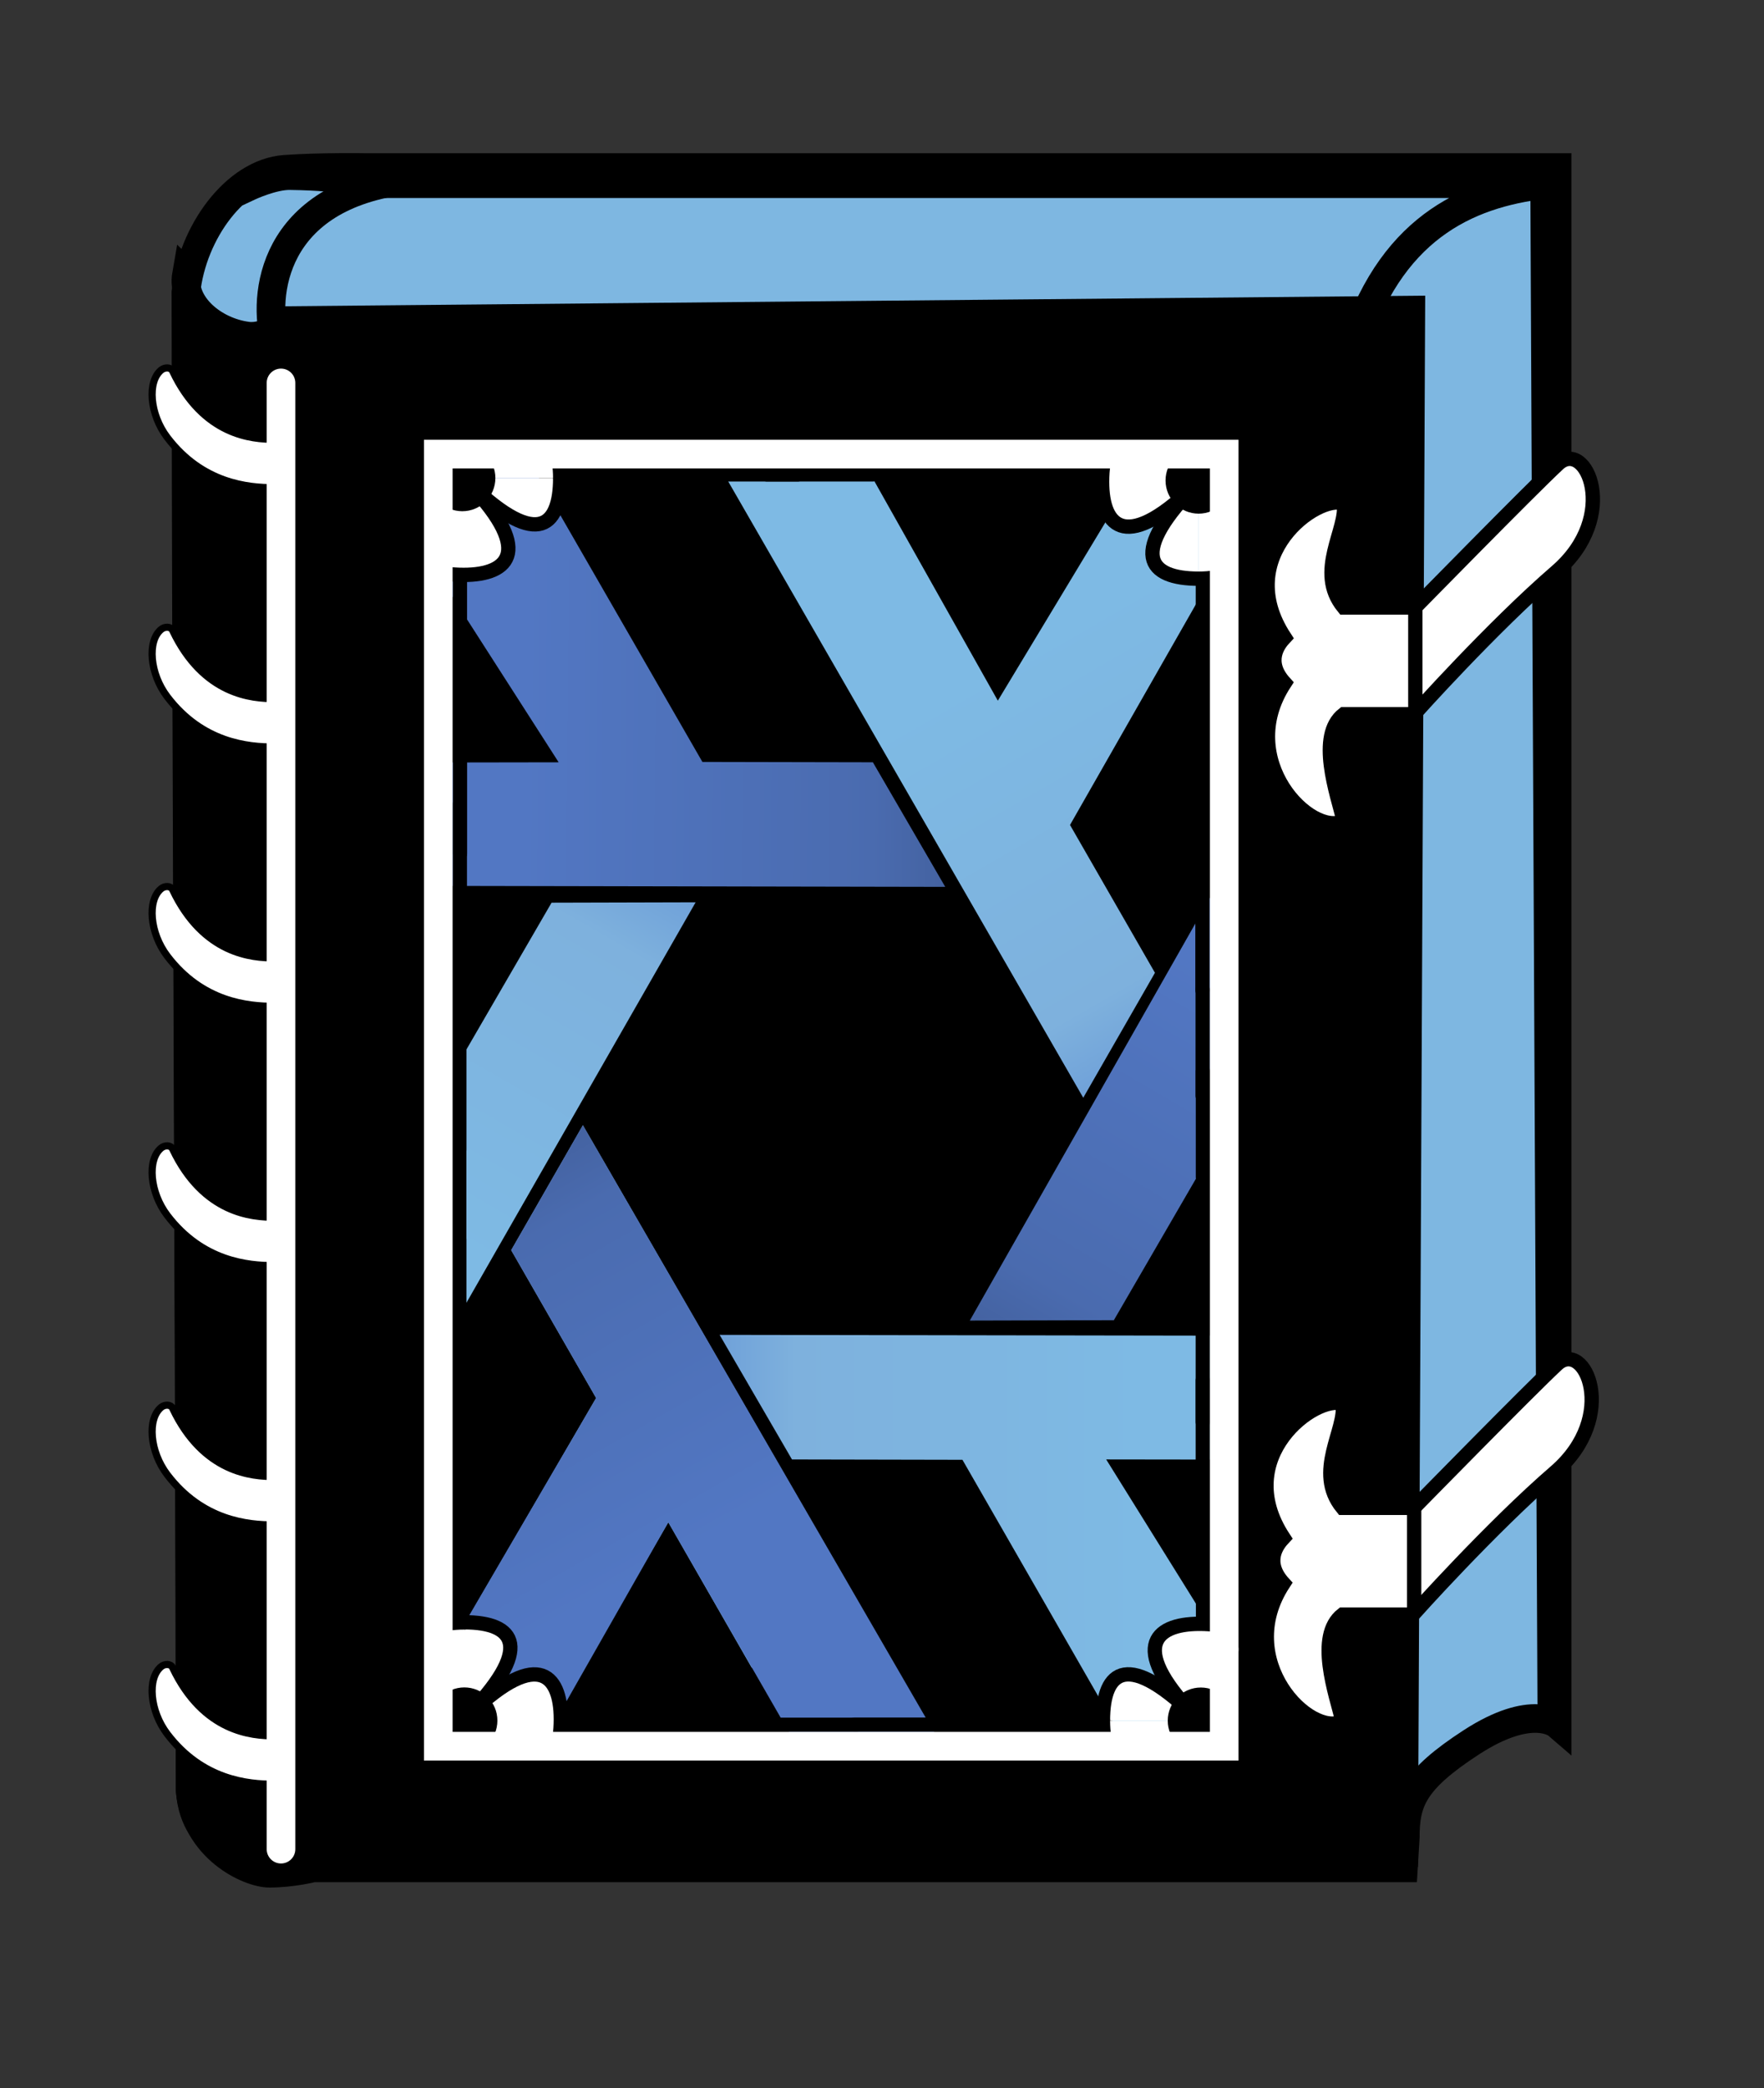 <?xml version="1.0" encoding="UTF-8" standalone="no"?>
<!-- Created with Inkscape (http://www.inkscape.org/) -->

<svg
   version="1.1"
   width="403"
   height="477"
   viewBox="0 0 403 477"
   id="svg2"
   sodipodi:docname="nixcom-logo-3.svg"
   xml:space="preserve"
   inkscape:version="1.2.2 (b0a8486541, 2022-12-01)"
   inkscape:export-filename="nixcom-bo-3.png"
   inkscape:export-xdpi="96"
   inkscape:export-ydpi="96"
   xmlns:inkscape="http://www.inkscape.org/namespaces/inkscape"
   xmlns:sodipodi="http://sodipodi.sourceforge.net/DTD/sodipodi-0.dtd"
   xmlns:xlink="http://www.w3.org/1999/xlink"
   xmlns="http://www.w3.org/2000/svg"
   xmlns:svg="http://www.w3.org/2000/svg"><rect x="0" y="0" width="403" height="477" fill="#333333" stroke="none"/><sodipodi:namedview
     id="namedview89"
     pagecolor="#ffffff"
     bordercolor="#000000"
     borderopacity="0.25"
     inkscape:showpageshadow="2"
     inkscape:pageopacity="0.0"
     inkscape:pagecheckerboard="0"
     inkscape:deskcolor="#d1d1d1"
     showgrid="false"
     inkscape:zoom="1.4142136"
     inkscape:cx="183.84776"
     inkscape:cy="315.36962"
     inkscape:window-width="1276"
     inkscape:window-height="1406"
     inkscape:window-x="0"
     inkscape:window-y="0"
     inkscape:window-maximized="1"
     inkscape:current-layer="layer1" /><defs
     id="defs6361"><linearGradient
       inkscape:collect="always"
       id="linearGradient5562"><stop
         style="stop-color:#699ad7;stop-opacity:1"
         offset="0"
         id="stop5564" /><stop
         id="stop5566"
         offset="0.243"
         style="stop-color:#7eb1dd;stop-opacity:1" /><stop
         style="stop-color:#7ebae4;stop-opacity:1"
         offset="1"
         id="stop5568" /></linearGradient><linearGradient
       inkscape:collect="always"
       id="linearGradient5053"><stop
         style="stop-color:#415e9a;stop-opacity:1"
         offset="0"
         id="stop5055" /><stop
         id="stop5057"
         offset="0.232"
         style="stop-color:#4a6baf;stop-opacity:1" /><stop
         style="stop-color:#5277c3;stop-opacity:1"
         offset="1"
         id="stop5059" /></linearGradient><linearGradient
       id="linearGradient5960"
       inkscape:collect="always"><stop
         id="stop5962"
         offset="0"
         style="stop-color:#637ddf;stop-opacity:1" /><stop
         style="stop-color:#649afa;stop-opacity:1"
         offset="0.232"
         id="stop5964" /><stop
         id="stop5966"
         offset="1"
         style="stop-color:#719efa;stop-opacity:1" /></linearGradient><linearGradient
       inkscape:collect="always"
       id="linearGradient5867"><stop
         style="stop-color:#7363df;stop-opacity:1"
         offset="0"
         id="stop5869" /><stop
         id="stop5871"
         offset="0.232"
         style="stop-color:#6478fa;stop-opacity:1" /><stop
         style="stop-color:#719efa;stop-opacity:1"
         offset="1"
         id="stop5873" /></linearGradient><linearGradient
       y2="515.971"
       x2="282.261"
       y1="338.624"
       x1="213.956"
       gradientTransform="translate(-197.752,-337.145)"
       gradientUnits="userSpaceOnUse"
       id="linearGradient5855-8"
       xlink:href="#linearGradient5867"
       inkscape:collect="always" /><linearGradient
       y2="247.582"
       x2="-702.753"
       y1="102.747"
       x1="-775.208"
       gradientTransform="translate(983.361,601.389)"
       gradientUnits="userSpaceOnUse"
       id="linearGradient4544"
       xlink:href="#linearGradient5960"
       inkscape:collect="always" /><clipPath
       id="clipPath4501"
       clipPathUnits="userSpaceOnUse"><circle
         r="241.066"
         cy="686.095"
         cx="335.14"
         id="circle4503"
         style="color:#000000;clip-rule:nonzero;display:inline;overflow:visible;visibility:visible;opacity:1;isolation:auto;mix-blend-mode:normal;color-interpolation:sRGB;color-interpolation-filters:linearRGB;solid-color:#000000;solid-opacity:1;fill:#adadad;fill-opacity:1;fill-rule:evenodd;stroke:none;stroke-width:3;stroke-linecap:butt;stroke-linejoin:round;stroke-miterlimit:4;stroke-dasharray:none;stroke-dashoffset:0;stroke-opacity:1;marker:none;color-rendering:auto;image-rendering:auto;shape-rendering:auto;text-rendering:auto;enable-background:accumulate" /></clipPath><clipPath
       id="clipPath5410"
       clipPathUnits="userSpaceOnUse"><circle
         r="241.137"
         cy="340.99"
         cx="335.981"
         id="circle5412"
         style="color:#000000;clip-rule:nonzero;display:inline;overflow:visible;visibility:visible;opacity:1;isolation:auto;mix-blend-mode:normal;color-interpolation:sRGB;color-interpolation-filters:linearRGB;solid-color:#000000;solid-opacity:1;fill:#ffffff;fill-opacity:1;fill-rule:evenodd;stroke:none;stroke-width:3;stroke-linecap:butt;stroke-linejoin:round;stroke-miterlimit:4;stroke-dasharray:none;stroke-dashoffset:0;stroke-opacity:1;marker:none;color-rendering:auto;image-rendering:auto;shape-rendering:auto;text-rendering:auto;enable-background:accumulate" /></clipPath><linearGradient
       inkscape:collect="always"
       xlink:href="#linearGradient5053"
       id="linearGradient5137"
       gradientUnits="userSpaceOnUse"
       gradientTransform="translate(864.551,-2197.497)"
       x1="-584.199"
       y1="782.336"
       x2="-496.297"
       y2="937.714" /><linearGradient
       inkscape:collect="always"
       xlink:href="#linearGradient5562"
       id="linearGradient5162"
       gradientUnits="userSpaceOnUse"
       gradientTransform="translate(70.505,-1761.308)"
       x1="200.597"
       y1="351.411"
       x2="290.087"
       y2="506.188" /><clipPath
       id="clipPath4501-0"
       clipPathUnits="userSpaceOnUse"><circle
         r="241.066"
         cy="686.095"
         cx="335.14"
         id="circle4503-6"
         style="color:#000000;clip-rule:nonzero;display:inline;overflow:visible;visibility:visible;opacity:1;isolation:auto;mix-blend-mode:normal;color-interpolation:sRGB;color-interpolation-filters:linearRGB;solid-color:#000000;solid-opacity:1;fill:#adadad;fill-opacity:1;fill-rule:evenodd;stroke:none;stroke-width:3;stroke-linecap:butt;stroke-linejoin:round;stroke-miterlimit:4;stroke-dasharray:none;stroke-dashoffset:0;stroke-opacity:1;marker:none;color-rendering:auto;image-rendering:auto;shape-rendering:auto;text-rendering:auto;enable-background:accumulate" /></clipPath><clipPath
       id="clipPath5410-2"
       clipPathUnits="userSpaceOnUse"><circle
         r="241.137"
         cy="340.99"
         cx="335.981"
         id="circle5412-6"
         style="color:#000000;clip-rule:nonzero;display:inline;overflow:visible;visibility:visible;opacity:1;isolation:auto;mix-blend-mode:normal;color-interpolation:sRGB;color-interpolation-filters:linearRGB;solid-color:#000000;solid-opacity:1;fill:#ffffff;fill-opacity:1;fill-rule:evenodd;stroke:none;stroke-width:3;stroke-linecap:butt;stroke-linejoin:round;stroke-miterlimit:4;stroke-dasharray:none;stroke-dashoffset:0;stroke-opacity:1;marker:none;color-rendering:auto;image-rendering:auto;shape-rendering:auto;text-rendering:auto;enable-background:accumulate" /></clipPath><clipPath
       id="clipPath4501-9"
       clipPathUnits="userSpaceOnUse"><circle
         r="241.066"
         cy="686.095"
         cx="335.14"
         id="circle4503-3"
         style="color:#000000;clip-rule:nonzero;display:inline;overflow:visible;visibility:visible;opacity:1;isolation:auto;mix-blend-mode:normal;color-interpolation:sRGB;color-interpolation-filters:linearRGB;solid-color:#000000;solid-opacity:1;fill:#adadad;fill-opacity:1;fill-rule:evenodd;stroke:none;stroke-width:3;stroke-linecap:butt;stroke-linejoin:round;stroke-miterlimit:4;stroke-dasharray:none;stroke-dashoffset:0;stroke-opacity:1;marker:none;color-rendering:auto;image-rendering:auto;shape-rendering:auto;text-rendering:auto;enable-background:accumulate" /></clipPath><clipPath
       id="clipPath5410-7"
       clipPathUnits="userSpaceOnUse"><circle
         r="241.137"
         cy="340.99"
         cx="335.981"
         id="circle5412-4"
         style="color:#000000;clip-rule:nonzero;display:inline;overflow:visible;visibility:visible;opacity:1;isolation:auto;mix-blend-mode:normal;color-interpolation:sRGB;color-interpolation-filters:linearRGB;solid-color:#000000;solid-opacity:1;fill:#ffffff;fill-opacity:1;fill-rule:evenodd;stroke:none;stroke-width:3;stroke-linecap:butt;stroke-linejoin:round;stroke-miterlimit:4;stroke-dasharray:none;stroke-dashoffset:0;stroke-opacity:1;marker:none;color-rendering:auto;image-rendering:auto;shape-rendering:auto;text-rendering:auto;enable-background:accumulate" /></clipPath><linearGradient
       inkscape:collect="always"
       xlink:href="#linearGradient5562"
       id="linearGradient4328"
       gradientUnits="userSpaceOnUse"
       gradientTransform="translate(70.65,-1055.151)"
       x1="200.597"
       y1="351.411"
       x2="290.087"
       y2="506.188" /><linearGradient
       inkscape:collect="always"
       xlink:href="#linearGradient5053"
       id="linearGradient4330"
       gradientUnits="userSpaceOnUse"
       gradientTransform="translate(864.696,-1491.341)"
       x1="-584.199"
       y1="782.336"
       x2="-496.297"
       y2="937.714" /><linearGradient
       inkscape:collect="always"
       xlink:href="#linearGradient5053"
       id="linearGradient15220"
       gradientUnits="userSpaceOnUse"
       gradientTransform="rotate(120,405.504,279.203)"
       x1="-584.199"
       y1="782.336"
       x2="-496.297"
       y2="937.714" /><linearGradient
       inkscape:collect="always"
       xlink:href="#linearGradient5562"
       id="linearGradient15226"
       gradientUnits="userSpaceOnUse"
       gradientTransform="rotate(60,1285.574,-127.027)"
       x1="200.597"
       y1="351.411"
       x2="290.087"
       y2="506.188" /><linearGradient
       inkscape:collect="always"
       xlink:href="#linearGradient5562"
       id="linearGradient15354"
       gradientUnits="userSpaceOnUse"
       gradientTransform="rotate(-60,-541.801,-249.31)"
       x1="200.597"
       y1="351.411"
       x2="290.087"
       y2="506.188" /><linearGradient
       inkscape:collect="always"
       xlink:href="#linearGradient5053"
       id="linearGradient15358"
       gradientUnits="userSpaceOnUse"
       gradientTransform="rotate(-120,-455.573,-219.816)"
       x1="-584.199"
       y1="782.336"
       x2="-496.297"
       y2="937.714" /><linearGradient
       inkscape:collect="always"
       xlink:href="#linearGradient5562"
       id="linearGradient15362"
       gradientUnits="userSpaceOnUse"
       gradientTransform="rotate(180,372.094,-188.181)"
       x1="200.597"
       y1="351.411"
       x2="290.087"
       y2="506.188" /></defs><g
     transform="translate(-21.75,398.5)"
     id="layer1"><g
       id="g1013"
       transform="matrix(1.279,0,0,1.371,-56.315,-402.335)"
       style="display:inline"><g
         id="layer7"
         inkscape:label="bg"
         style="display:none"
         transform="translate(-23.757,-24.85)"><path
           id="rect5389"
           style="display:inline;overflow:visible;opacity:1;fill:#ffffff;fill-rule:evenodd;stroke-width:3;stroke-linejoin:round;marker:none;enable-background:accumulate"
           transform="translate(-132.582,958.04)"
           d="m 132.582,-957.778 h 1543.428 v 483.744 H 132.582 Z" /></g><g
         id="layer6"
         inkscape:label="logo-guide"
         style="display:none"
         transform="translate(-156.339,933.191)"><path
           id="rect5379"
           style="display:inline;overflow:visible;opacity:1;fill:#5c201e;fill-rule:evenodd;stroke-width:3;stroke-linejoin:round;marker:none;enable-background:accumulate"
           d="M 132.651,-958.028 H 683.067 V -473.724 H 132.651 Z" /><path
           id="rect5372"
           style="display:inline;overflow:visible;opacity:1;fill:#c24a46;fill-rule:evenodd;stroke-width:3;stroke-linejoin:round;marker:none;enable-background:accumulate"
           d="m 156.123,-933.028 h 501.944 v 434.304 H 156.123 Z" /><path
           id="rect5381"
           style="display:inline;overflow:visible;opacity:1;fill:#d98d8a;fill-rule:evenodd;stroke-width:3;stroke-linejoin:round;marker:none;enable-background:accumulate"
           d="m 658.028,-958.04 h 24.94 v 24.94 h -24.94 z" /></g></g><path
       d="m 342.799,21.235 -0.424,6.963 H 93.296 c 0,0 -4.776,1.229 -10.004,1.229 -4.618,0 -17.014,-5.588 -18.119,-19.208 -0.105,-116.649 -0.868,-224.291 -0.947,-341.976 1.43,-13.666 11.365,-27.237 22.536,-28.057 8.145,-0.597 18.783,-0.41 18.783,-0.41 0,0 271.946,0 271.946,0 V -4.58 c 0,0 -5.717,-4.917 -19.6,4.097 C 344.579,8.161 342.799,13.041 342.799,21.235 Z"
       id="path12474"
       style="display:inline;overflow:visible;visibility:visible;fill:#7eb7e1;fill-opacity:1;stroke:#000000;stroke-width:6.544;stroke-linecap:square;stroke-linejoin:miter;stroke-miterlimit:4;stroke-dasharray:none;stroke-opacity:1;marker:none;enable-background:accumulate" /><path
       d="m 64.358,-335.847 c 0,116.651 0.763,230.03 0.868,346.678 1.105,13.62 13.5,15.111 18.119,15.111 5.228,0 10.004,-1.229 10.004,-1.229 H 342.428 l 1.633,-352.366 -256.775,2.386 c 0,0 -4.356,4.129 -8.976,3.549 -7.741,-0.971 -15.178,-7.164 -13.953,-14.13 z"
       id="path12468"
       style="display:inline;overflow:visible;visibility:visible;fill:#000000;fill-opacity:1;stroke:#000000;stroke-width:6.544;stroke-linecap:square;stroke-linejoin:miter;stroke-miterlimit:4;stroke-dasharray:none;stroke-opacity:1;marker:none;enable-background:accumulate" /><path
       d="m 296.515,-172.378 v 24.174 m -1e-5,-24.174 v 24.174"
       id="path12558-3-0-8"
       style="display:inline;overflow:visible;visibility:visible;fill:none;fill-opacity:1;stroke:#000000;stroke-width:3.272;stroke-linecap:round;stroke-linejoin:bevel;stroke-miterlimit:4;stroke-dasharray:none;stroke-opacity:1;marker:none;enable-background:accumulate" /><path
       d="m 374.633,-357.765 1.633,348.268"
       id="path12840"
       style="display:inline;overflow:visible;visibility:visible;fill:#000000;fill-opacity:1;stroke:#000000;stroke-width:6.544;stroke-linecap:round;stroke-linejoin:bevel;stroke-miterlimit:4;stroke-dasharray:none;stroke-opacity:1;marker:none;enable-background:accumulate" /><path
       d="m 344.788,-54.04 c 0,0 26.193,-26.746 32.666,-32.778 6.37,-5.937 14.291,11.882 -0.408,24.584 -14.7,12.702 -32.462,32.573 -32.462,32.573 h -16.129 c -6.284,4.876 -1.51,18.245 0,24.379 -7.335,3.847 -25.059,-13.799 -13.455,-31.51 -4.459,-4.885 -1.528,-8.761 0,-10.384 -12.25,-18.643 7.591,-32.891 13.455,-30.627 1.021,5.736 -6.737,15.57 0,23.764 z"
       id="path12483"
       style="display:inline;overflow:visible;visibility:visible;fill:#ffffff;fill-opacity:1;stroke:#000000;stroke-width:3.272;stroke-linecap:square;stroke-linejoin:miter;stroke-miterlimit:4;stroke-dasharray:none;stroke-opacity:1;marker:none;enable-background:accumulate" /><path
       d="m 331.351,-320.48 c 8.983,-27.042 27.015,-34.318 44.916,-36.056 H 101.871 c 0,0 0.612,-1.639 -13.883,-1.844 -3.927,-0.056 -9.289,2.458 -9.289,2.458"
       id="path12489"
       style="display:inline;overflow:visible;visibility:visible;fill:none;fill-opacity:1;stroke:#000000;stroke-width:6.544;stroke-linecap:square;stroke-linejoin:miter;stroke-miterlimit:4;stroke-dasharray:none;stroke-opacity:1;marker:none;enable-background:accumulate" /><path
       d="m 109.477,-356.535 c -27.718,5.955 -27.718,29.235 -24.253,37.898"
       id="path12495"
       style="display:inline;overflow:visible;visibility:visible;fill:none;fill-opacity:1;stroke:#000000;stroke-width:6.544;stroke-linecap:square;stroke-linejoin:miter;stroke-miterlimit:4;stroke-dasharray:none;stroke-opacity:1;marker:none;enable-background:accumulate" /><path
       d="m 84.36,-298.147 c -4.908,0 -16.12,-0.751 -23.164,-15.57 -0.455,-0.957 -1.821,-0.909 -2.634,-0.237 -3.206,2.65 -2.622,10.107 1.409,15.397 8.015,10.518 18.426,11.472 24.389,11.472"
       id="path12516"
       style="display:inline;overflow:visible;visibility:visible;fill:#ffffff;fill-opacity:1;stroke:#000000;stroke-width:1.636;stroke-linecap:butt;stroke-linejoin:bevel;stroke-miterlimit:4;stroke-dasharray:none;stroke-opacity:1;marker:none;enable-background:accumulate" /><path
       d="m 84.36,-238.91 c -4.908,0 -16.12,-0.751 -23.164,-15.57 -0.455,-0.957 -1.821,-0.909 -2.634,-0.237 -3.206,2.65 -2.622,10.107 1.409,15.397 8.015,10.518 18.426,11.472 24.389,11.472"
       id="path12518"
       style="display:inline;overflow:visible;visibility:visible;fill:#ffffff;fill-opacity:1;stroke:#000000;stroke-width:1.636;stroke-linecap:butt;stroke-linejoin:bevel;stroke-miterlimit:4;stroke-dasharray:none;stroke-opacity:1;marker:none;enable-background:accumulate" /><path
       d="m 84.36,-179.673 c -4.908,0 -16.12,-0.751 -23.164,-15.57 -0.455,-0.957 -1.821,-0.909 -2.634,-0.237 -3.206,2.65 -2.622,10.107 1.409,15.397 8.015,10.518 18.426,11.472 24.389,11.472"
       id="path12520"
       style="display:inline;overflow:visible;visibility:visible;fill:#ffffff;fill-opacity:1;stroke:#000000;stroke-width:1.636;stroke-linecap:butt;stroke-linejoin:bevel;stroke-miterlimit:4;stroke-dasharray:none;stroke-opacity:1;marker:none;enable-background:accumulate" /><path
       d="m 84.36,-120.435 c -4.908,0 -16.12,-0.751 -23.164,-15.57 -0.455,-0.957 -1.821,-0.909 -2.634,-0.237 -3.206,2.65 -2.622,10.107 1.409,15.397 8.015,10.518 18.426,11.472 24.389,11.472"
       id="path12522"
       style="display:inline;overflow:visible;visibility:visible;fill:#ffffff;fill-opacity:1;stroke:#000000;stroke-width:1.636;stroke-linecap:butt;stroke-linejoin:bevel;stroke-miterlimit:4;stroke-dasharray:none;stroke-opacity:1;marker:none;enable-background:accumulate" /><path
       d="m 84.36,-61.198 c -4.908,0 -16.12,-0.751 -23.164,-15.57 -0.455,-0.957 -1.821,-0.909 -2.634,-0.237 -3.206,2.65 -2.622,10.107 1.409,15.397 8.015,10.518 18.426,11.472 24.389,11.472"
       id="path12524"
       style="display:inline;overflow:visible;visibility:visible;fill:#ffffff;fill-opacity:1;stroke:#000000;stroke-width:1.636;stroke-linecap:butt;stroke-linejoin:bevel;stroke-miterlimit:4;stroke-dasharray:none;stroke-opacity:1;marker:none;enable-background:accumulate" /><path
       d="m 84.36,-1.961 c -4.908,0 -16.12,-0.751 -23.164,-15.57 -0.455,-0.957 -1.821,-0.909 -2.634,-0.237 -3.206,2.65 -2.622,10.107 1.409,15.397 8.015,10.518 18.426,11.472 24.389,11.472"
       id="path12526"
       style="display:inline;overflow:visible;visibility:visible;fill:#ffffff;fill-opacity:1;stroke:#000000;stroke-width:1.636;stroke-linecap:butt;stroke-linejoin:bevel;stroke-miterlimit:4;stroke-dasharray:none;stroke-opacity:1;marker:none;enable-background:accumulate" /><path
       d="M 85.947,23.929 V -311.024"
       id="path12505"
       style="display:inline;overflow:visible;visibility:visible;fill:#729fcf;fill-opacity:1;stroke:#ffffff;stroke-width:6.544;stroke-linecap:round;stroke-linejoin:bevel;stroke-miterlimit:4;stroke-dasharray:none;stroke-opacity:1;marker:none;enable-background:accumulate" /><path
       d="m 344.826,-54.976 v 24.174"
       id="path12554"
       style="display:inline;overflow:visible;visibility:visible;fill:none;fill-opacity:1;stroke:#000000;stroke-width:3.272;stroke-linecap:round;stroke-linejoin:bevel;stroke-miterlimit:4;stroke-dasharray:none;stroke-opacity:1;marker:none;enable-background:accumulate" /><g
       id="g2018"
       transform="matrix(0.584,0,0,0.584,65.441,-271.569)"><g
         id="layer7-5"
         inkscape:label="bg"
         style="display:none"
         transform="translate(-23.757,-24.85)"><rect
           transform="translate(-132.582,958.04)"
           style="color:#000000;clip-rule:nonzero;display:inline;overflow:visible;visibility:visible;opacity:1;isolation:auto;mix-blend-mode:normal;color-interpolation:sRGB;color-interpolation-filters:linearRGB;solid-color:#000000;solid-opacity:1;fill:#ffffff;fill-opacity:1;fill-rule:evenodd;stroke:none;stroke-width:3;stroke-linecap:butt;stroke-linejoin:round;stroke-miterlimit:4;stroke-dasharray:none;stroke-dashoffset:0;stroke-opacity:1;marker:none;color-rendering:auto;image-rendering:auto;shape-rendering:auto;text-rendering:auto;enable-background:accumulate"
           id="rect5389-2"
           width="1543.428"
           height="483.744"
           x="132.582"
           y="-957.778" /></g><g
         id="layer6-5"
         inkscape:label="logo-guide"
         style="display:none"
         transform="translate(-156.339,933.191)"><rect
           y="-958.028"
           x="132.651"
           height="484.304"
           width="550.416"
           id="rect5379-4"
           style="color:#000000;clip-rule:nonzero;display:inline;overflow:visible;visibility:visible;opacity:1;isolation:auto;mix-blend-mode:normal;color-interpolation:sRGB;color-interpolation-filters:linearRGB;solid-color:#000000;solid-opacity:1;fill:#5c201e;fill-opacity:1;fill-rule:evenodd;stroke:none;stroke-width:3;stroke-linecap:butt;stroke-linejoin:round;stroke-miterlimit:4;stroke-dasharray:none;stroke-dashoffset:0;stroke-opacity:1;marker:none;color-rendering:auto;image-rendering:auto;shape-rendering:auto;text-rendering:auto;enable-background:accumulate"
           inkscape:export-filename="/home/tim/dev/nix/homepage/logo/nix-wiki.png"
           inkscape:export-xdpi="22.07"
           inkscape:export-ydpi="22.07" /><rect
           style="color:#000000;clip-rule:nonzero;display:inline;overflow:visible;visibility:visible;opacity:1;isolation:auto;mix-blend-mode:normal;color-interpolation:sRGB;color-interpolation-filters:linearRGB;solid-color:#000000;solid-opacity:1;fill:#c24a46;fill-opacity:1;fill-rule:evenodd;stroke:none;stroke-width:3;stroke-linecap:butt;stroke-linejoin:round;stroke-miterlimit:4;stroke-dasharray:none;stroke-dashoffset:0;stroke-opacity:1;marker:none;color-rendering:auto;image-rendering:auto;shape-rendering:auto;text-rendering:auto;enable-background:accumulate"
           id="rect5372-7"
           width="501.944"
           height="434.304"
           x="156.123"
           y="-933.028"
           inkscape:export-filename="/home/tim/dev/nix/homepage/logo/nixos-logo-only-hires-print.png"
           inkscape:export-xdpi="212.2"
           inkscape:export-ydpi="212.2" /><rect
           style="color:#000000;clip-rule:nonzero;display:inline;overflow:visible;visibility:visible;opacity:1;isolation:auto;mix-blend-mode:normal;color-interpolation:sRGB;color-interpolation-filters:linearRGB;solid-color:#000000;solid-opacity:1;fill:#d98d8a;fill-opacity:1;fill-rule:evenodd;stroke:none;stroke-width:3;stroke-linecap:butt;stroke-linejoin:round;stroke-miterlimit:4;stroke-dasharray:none;stroke-dashoffset:0;stroke-opacity:1;marker:none;color-rendering:auto;image-rendering:auto;shape-rendering:auto;text-rendering:auto;enable-background:accumulate"
           id="rect5381-4"
           width="24.94"
           height="24.94"
           x="658.028"
           y="-958.04" /></g><g
         id="layer3"
         inkscape:label="gradient-logo"
         style="display:inline;opacity:1"
         transform="translate(-156.339,933.191)"><path
           sodipodi:nodetypes="cccccccccc"
           inkscape:connector-curvature="0"
           id="path3336-6"
           d="m 309.549,-710.388 122.197,211.675 -56.157,0.527 -32.624,-56.869 -32.856,56.565 -27.902,-0.011 -14.291,-24.69 46.81,-80.49 -33.229,-57.826 z"
           style="opacity:1;fill:url(#linearGradient4328);fill-opacity:1;fill-rule:evenodd;stroke:none;stroke-width:3;stroke-linecap:butt;stroke-linejoin:round;stroke-miterlimit:4;stroke-dasharray:none;stroke-opacity:1" /><path
           sodipodi:nodetypes="cccccccccc"
           inkscape:connector-curvature="0"
           id="use3439-6"
           d="m 353.655,-797.579 -96.619,168.802 -0.633,-24.213 -5.853,-38.917 0.26,-19.503 1.01,-5.801 0.494,-21.872 11.518,-0.659 33.464,-57.69 z"
           style="fill:url(#linearGradient15226);fill-opacity:1;fill-rule:evenodd;stroke:none;stroke-width:3;stroke-linecap:butt;stroke-linejoin:round;stroke-miterlimit:4;stroke-dasharray:none;stroke-opacity:1" /><path
           sodipodi:nodetypes="cccccccccc"
           inkscape:connector-curvature="0"
           id="use3445-0"
           d="m 363.031,-628.379 199.033,0.318 0.66,48.474 -48.463,-0.065 44.612,71.681 -1.834,38.935 -35.776,-0.367 -63.232,-110.107 -66.693,-0.135 z"
           style="fill:url(#linearGradient15354);fill-opacity:1;fill-rule:evenodd;stroke:none;stroke-width:3;stroke-linecap:butt;stroke-linejoin:round;stroke-miterlimit:4;stroke-dasharray:none;stroke-opacity:1" /><path
           sodipodi:nodetypes="cccccccccc"
           inkscape:connector-curvature="0"
           id="use3449-5"
           d="m 505.288,-721.125 -144.771,-251.288 57.651,0.491 53.704,95.464 58.618,-97.177 29.132,1.852 -0.671,40.817 -58.841,103.132 33.229,57.826 z"
           style="fill:url(#linearGradient15362);fill-opacity:1;fill-rule:evenodd;stroke:none;stroke-width:3;stroke-linecap:butt;stroke-linejoin:round;stroke-miterlimit:4;stroke-dasharray:none;stroke-opacity:1" /><path
           style="color:#000000;clip-rule:nonzero;display:inline;overflow:visible;visibility:visible;opacity:1;isolation:auto;mix-blend-mode:normal;color-interpolation:sRGB;color-interpolation-filters:linearRGB;solid-color:#000000;solid-opacity:1;fill:url(#linearGradient4330);fill-opacity:1;fill-rule:evenodd;stroke:none;stroke-width:3;stroke-linecap:butt;stroke-linejoin:round;stroke-miterlimit:4;stroke-dasharray:none;stroke-dashoffset:0;stroke-opacity:1;color-rendering:auto;image-rendering:auto;shape-rendering:auto;text-rendering:auto;enable-background:accumulate"
           d="m 309.549,-710.388 140.504,242.795 -55.415,2.376 -51.673,-89.838 -48.037,84.444 -39.978,2.128 -3.468,-26.891 63.244,-108.307 -33.229,-57.826 z"
           id="path4260-0"
           inkscape:connector-curvature="0"
           sodipodi:nodetypes="cccccccccc" /><path
           style="color:#000000;clip-rule:nonzero;display:inline;overflow:visible;visibility:visible;isolation:auto;mix-blend-mode:normal;color-interpolation:sRGB;color-interpolation-filters:linearRGB;solid-color:#000000;solid-opacity:1;fill:url(#linearGradient15220);fill-opacity:1;fill-rule:evenodd;stroke:none;stroke-width:3;stroke-linecap:butt;stroke-linejoin:round;stroke-miterlimit:4;stroke-dasharray:none;stroke-dashoffset:0;stroke-opacity:1;color-rendering:auto;image-rendering:auto;shape-rendering:auto;text-rendering:auto;enable-background:accumulate"
           d="m 451.302,-803.62 -198.896,-0.38 3.09,-48.275 44.575,-0.072 -45.527,-70.998 1.254,-45.933 33.089,-0.303 67.414,117.091 66.693,0.135 z"
           id="use4354-5"
           inkscape:connector-curvature="0"
           sodipodi:nodetypes="cccccccccc" /><path
           style="color:#000000;clip-rule:nonzero;display:inline;overflow:visible;visibility:visible;isolation:auto;mix-blend-mode:normal;color-interpolation:sRGB;color-interpolation-filters:linearRGB;solid-color:#000000;solid-opacity:1;fill:url(#linearGradient15358);fill-opacity:1;fill-rule:evenodd;stroke:none;stroke-width:3;stroke-linecap:butt;stroke-linejoin:round;stroke-miterlimit:4;stroke-dasharray:none;stroke-dashoffset:0;stroke-opacity:1;color-rendering:auto;image-rendering:auto;shape-rendering:auto;text-rendering:auto;enable-background:accumulate"
           d="m 460.905,-633.966 99.408,-174.985 1.927,14.631 0.262,50.136 0.618,8.316 -0.824,28.563 -1.118,14.63 -10.451,0.872 -33.464,57.69 z"
           id="use4362-2"
           inkscape:connector-curvature="0"
           sodipodi:nodetypes="cccccccccc" /></g></g><path
       d="m 345.055,-259.723 c 0,0 26.193,-26.746 32.666,-32.778 6.37,-5.937 14.291,11.882 -0.408,24.584 -14.7,12.702 -32.462,32.573 -32.462,32.573 H 328.722 c -6.284,4.876 -1.51,18.245 0,24.379 -7.335,3.847 -25.059,-13.799 -13.455,-31.51 -4.459,-4.886 -1.528,-8.761 0,-10.384 -12.25,-18.643 7.591,-32.891 13.455,-30.627 1.021,5.736 -6.737,15.57 0,23.764 z"
       id="path12556"
       style="display:inline;overflow:visible;visibility:visible;fill:#ffffff;fill-opacity:1;stroke:#000000;stroke-width:3.272;stroke-linecap:square;stroke-linejoin:miter;stroke-miterlimit:4;stroke-dasharray:none;stroke-opacity:1;marker:none;enable-background:accumulate" /><path
       d="m 345.093,-260.66 v 24.174 m -10e-6,-24.174 v 24.174"
       id="path12558"
       style="display:inline;overflow:visible;visibility:visible;fill:none;fill-opacity:1;stroke:#000000;stroke-width:3.272;stroke-linecap:round;stroke-linejoin:bevel;stroke-miterlimit:4;stroke-dasharray:none;stroke-opacity:1;marker:none;enable-background:accumulate" /><path
       d="m 296.469,-196.477 v 24.174 m -1e-5,-24.174 v 24.174"
       id="path12558-3"
       style="display:inline;overflow:visible;visibility:visible;fill:none;fill-opacity:1;stroke:#000000;stroke-width:3.272;stroke-linecap:round;stroke-linejoin:bevel;stroke-miterlimit:4;stroke-dasharray:none;stroke-opacity:1;marker:none;enable-background:accumulate" /><path
       d="m 296.559,-264.792 v 24.174 m -10e-6,-24.174 v 24.174"
       id="path12558-3-9"
       style="display:inline;overflow:visible;visibility:visible;fill:none;fill-opacity:1;stroke:#000000;stroke-width:3.272;stroke-linecap:round;stroke-linejoin:bevel;stroke-miterlimit:4;stroke-dasharray:none;stroke-opacity:1;marker:none;enable-background:accumulate" /><path
       d="m 221.124,-290.129 h -24.174 m 24.174,-1e-5 h -24.174"
       id="path12558-3-6"
       style="display:inline;overflow:visible;visibility:visible;fill:none;fill-opacity:1;stroke:#000000;stroke-width:3.272;stroke-linecap:round;stroke-linejoin:bevel;stroke-miterlimit:4;stroke-dasharray:none;stroke-opacity:1;marker:none;enable-background:accumulate" /><path
       d="m 204.01,-290.129 h -24.174 m 24.174,-1e-5 h -24.174"
       id="path12558-3-6-8"
       style="display:inline;overflow:visible;visibility:visible;fill:none;fill-opacity:1;stroke:#000000;stroke-width:3.272;stroke-linecap:round;stroke-linejoin:bevel;stroke-miterlimit:4;stroke-dasharray:none;stroke-opacity:1;marker:none;enable-background:accumulate" /><path
       d="m 217.445,-4.483 h -24.174 m 24.174,-1e-5 h -24.174"
       id="path12558-3-6-8-0"
       style="display:inline;overflow:visible;visibility:visible;fill:none;fill-opacity:1;stroke:#000000;stroke-width:3.272;stroke-linecap:round;stroke-linejoin:bevel;stroke-miterlimit:4;stroke-dasharray:none;stroke-opacity:1;marker:none;enable-background:accumulate" /><path
       d="m 241.167,-4.516 h -24.174 m 24.174,-1e-5 h -24.174"
       id="path12558-3-6-8-0-6"
       style="display:inline;overflow:visible;visibility:visible;fill:none;fill-opacity:1;stroke:#000000;stroke-width:3.272;stroke-linecap:round;stroke-linejoin:bevel;stroke-miterlimit:4;stroke-dasharray:none;stroke-opacity:1;marker:none;enable-background:accumulate" /><path
       d="m 296.515,-172.378 v 24.174 m -1e-5,-24.174 v 24.174"
       id="path12558-3-0"
       style="display:inline;overflow:visible;visibility:visible;fill:none;fill-opacity:1;stroke:#000000;stroke-width:3.272;stroke-linecap:round;stroke-linejoin:bevel;stroke-miterlimit:4;stroke-dasharray:none;stroke-opacity:1;marker:none;enable-background:accumulate" /><path
       d="m 296.572,-153.754 v 24.174 m -1e-5,-24.174 v 24.174"
       id="path12558-3-0-7"
       style="display:inline;overflow:visible;visibility:visible;fill:none;fill-opacity:1;stroke:#000000;stroke-width:3.272;stroke-linecap:round;stroke-linejoin:bevel;stroke-miterlimit:4;stroke-dasharray:none;stroke-opacity:1;marker:none;enable-background:accumulate" /><path
       d="m 296.543,-97.838 v 24.174 m -10e-6,-24.174 v 24.174"
       id="path12558-3-0-7-9"
       style="display:inline;overflow:visible;visibility:visible;fill:none;fill-opacity:1;stroke:#000000;stroke-width:3.272;stroke-linecap:round;stroke-linejoin:bevel;stroke-miterlimit:4;stroke-dasharray:none;stroke-opacity:1;marker:none;enable-background:accumulate" /><path
       d="m 296.543,-83.149 v 24.174 m -1e-5,-24.174 v 24.174"
       id="path12558-3-0-7-9-2"
       style="display:inline;overflow:visible;visibility:visible;fill:none;fill-opacity:1;stroke:#000000;stroke-width:3.272;stroke-linecap:round;stroke-linejoin:bevel;stroke-miterlimit:4;stroke-dasharray:none;stroke-opacity:1;marker:none;enable-background:accumulate" /><path
       d="m 296.599,-53.192 v 24.174 m -1e-5,-24.174 v 24.174"
       id="path12558-3-0-7-9-2-2"
       style="display:inline;overflow:visible;visibility:visible;fill:none;fill-opacity:1;stroke:#000000;stroke-width:3.272;stroke-linecap:round;stroke-linejoin:bevel;stroke-miterlimit:4;stroke-dasharray:none;stroke-opacity:1;marker:none;enable-background:accumulate" /><path
       d="m 126.836,-227.705 v 24.174 m -1e-5,-24.174 v 24.174"
       id="path12558-3-0-7-8"
       style="display:inline;overflow:visible;visibility:visible;fill:none;fill-opacity:1;stroke:#000000;stroke-width:3.272;stroke-linecap:round;stroke-linejoin:bevel;stroke-miterlimit:4;stroke-dasharray:none;stroke-opacity:1;marker:none;enable-background:accumulate" /><path
       d="m 126.816,-265.652 v 24.174 m -1e-5,-24.174 v 24.174"
       id="path12558-3-0-7-8-8"
       style="display:inline;overflow:visible;visibility:visible;fill:none;fill-opacity:1;stroke:#000000;stroke-width:3.272;stroke-linecap:round;stroke-linejoin:bevel;stroke-miterlimit:4;stroke-dasharray:none;stroke-opacity:1;marker:none;enable-background:accumulate" /><path
       d="m 126.797,-214.837 v 24.174 m -1e-5,-24.174 v 24.174"
       id="path12558-3-0-7-8-4"
       style="display:inline;overflow:visible;visibility:visible;fill:none;fill-opacity:1;stroke:#000000;stroke-width:3.272;stroke-linecap:round;stroke-linejoin:bevel;stroke-miterlimit:4;stroke-dasharray:none;stroke-opacity:1;marker:none;enable-background:accumulate" /><path
       d="m 126.687,-159.993 v 24.174 m -10e-6,-24.174 v 24.174"
       id="path12558-3-0-7-8-4-3"
       style="display:inline;overflow:visible;visibility:visible;fill:none;fill-opacity:1;stroke:#000000;stroke-width:3.272;stroke-linecap:round;stroke-linejoin:bevel;stroke-miterlimit:4;stroke-dasharray:none;stroke-opacity:1;marker:none;enable-background:accumulate" /><path
       d="m 126.668,-135.737 v 24.174 m -1e-5,-24.174 v 24.174"
       id="path12558-3-0-7-8-4-3-1"
       style="display:inline;overflow:visible;visibility:visible;fill:none;fill-opacity:1;stroke:#000000;stroke-width:3.272;stroke-linecap:round;stroke-linejoin:bevel;stroke-miterlimit:4;stroke-dasharray:none;stroke-opacity:1;marker:none;enable-background:accumulate" /><path
       d="m 126.684,-115.378 v 24.174 m -1e-5,-24.174 v 24.174"
       id="path12558-3-0-7-8-4-3-1-4"
       style="display:inline;overflow:visible;visibility:visible;fill:none;fill-opacity:1;stroke:#000000;stroke-width:3.272;stroke-linecap:round;stroke-linejoin:bevel;stroke-miterlimit:4;stroke-dasharray:none;stroke-opacity:1;marker:none;enable-background:accumulate" /><path
       d="m 127.8,-27.9 c 11.595,0 16.333,5.736 0,22.125"
       id="path12761"
       style="display:inline;overflow:visible;visibility:visible;fill:#ffffff;fill-opacity:1;stroke:#000000;stroke-width:3.272;stroke-linecap:round;stroke-linejoin:bevel;stroke-miterlimit:4;stroke-dasharray:none;stroke-opacity:1;marker:none;enable-background:accumulate" /><g
       transform="matrix(3.267,0,0,3.278,-106.784,-474.947)"
       id="g12797"><path
         d="m 71.812,143.136 c -5,-5 -3.24,-6.75 0,-6.75"
         id="path12763"
         style="display:inline;overflow:visible;visibility:visible;fill:#ffffff;fill-opacity:1;stroke:#000000;stroke-width:1;stroke-linecap:round;stroke-linejoin:bevel;stroke-miterlimit:4;stroke-dasharray:none;stroke-opacity:1;marker:none;enable-background:accumulate" /><path
         d="m 71.812,143.136 c 5,-5 6.75,-3.24 6.75,0 0,3.55 -1.75,5 -6.75,0"
         id="path12765"
         style="display:inline;overflow:visible;visibility:visible;fill:#ffffff;fill-opacity:1;stroke:#000000;stroke-width:1;stroke-linecap:round;stroke-linejoin:bevel;stroke-miterlimit:4;stroke-dasharray:none;stroke-opacity:1;marker:none;enable-background:accumulate" /><path
         d="m 208.156,196.656 c 0,1.277 -1.035,2.312 -2.312,2.312 -1.277,0 -2.312,-1.035 -2.312,-2.312 0,-1.277 1.035,-2.312 2.312,-2.312 1.277,0 2.312,1.035 2.312,2.312 z"
         transform="translate(-134.031,-53.427)"
         id="path12767"
         style="display:inline;overflow:visible;visibility:visible;fill:#000000;fill-opacity:1;stroke:none;stroke-width:1;stroke-linecap:round;stroke-linejoin:bevel;stroke-miterlimit:4;stroke-dasharray:none;stroke-opacity:1;marker:none;enable-background:accumulate" /></g><g
       transform="matrix(0,-3.278,3.267,0,-179.808,365.296)"
       id="g12810"><path
         d="m 113.092,138.823 c 3.55,0 5,1.75 0,6.75"
         id="path12802"
         style="display:inline;overflow:visible;visibility:visible;fill:#ffffff;fill-opacity:1;stroke:#000000;stroke-width:1;stroke-linecap:round;stroke-linejoin:bevel;stroke-miterlimit:4;stroke-dasharray:none;stroke-opacity:1;marker:none;enable-background:accumulate" /><path
         d="m 113.092,145.573 c -5,-5 -3.24,-6.75 0,-6.75"
         id="path12804"
         style="display:inline;overflow:visible;visibility:visible;fill:#ffffff;fill-opacity:1;stroke:#000000;stroke-width:1;stroke-linecap:round;stroke-linejoin:bevel;stroke-miterlimit:4;stroke-dasharray:none;stroke-opacity:1;marker:none;enable-background:accumulate" /><path
         d="m 113.092,145.573 c 5,-5 6.75,-3.24 6.75,0 0,3.55 -1.75,5 -6.75,0"
         id="path12806"
         style="display:inline;overflow:visible;visibility:visible;fill:#ffffff;fill-opacity:1;stroke:#000000;stroke-width:1;stroke-linecap:round;stroke-linejoin:bevel;stroke-miterlimit:4;stroke-dasharray:none;stroke-opacity:1;marker:none;enable-background:accumulate" /><path
         d="m 208.156,196.656 c 0,1.277 -1.035,2.312 -2.312,2.312 -1.277,0 -2.312,-1.035 -2.312,-2.312 0,-1.277 1.035,-2.312 2.312,-2.312 1.277,0 2.312,1.035 2.312,2.312 z"
         transform="translate(-92.752,-50.989)"
         id="path12808"
         style="display:inline;overflow:visible;visibility:visible;fill:#000000;fill-opacity:1;stroke:none;stroke-width:1;stroke-linecap:round;stroke-linejoin:bevel;stroke-miterlimit:4;stroke-dasharray:none;stroke-opacity:1;marker:none;enable-background:accumulate" /></g><g
       transform="matrix(0,3.278,-3.267,0,313.922,-525.863)"
       id="g12824"><path
         d="m 72.168,50.258 c 3.55,0 5,1.75 0,6.75"
         id="path12816"
         style="display:inline;overflow:visible;visibility:visible;fill:#ffffff;fill-opacity:1;stroke:#000000;stroke-width:1;stroke-linecap:round;stroke-linejoin:bevel;stroke-miterlimit:4;stroke-dasharray:none;stroke-opacity:1;marker:none;enable-background:accumulate" /><path
         d="m 72.168,57.008 c -5,-5 -3.24,-6.75 0,-6.75"
         id="path12818"
         style="display:inline;overflow:visible;visibility:visible;fill:#ffffff;fill-opacity:1;stroke:#000000;stroke-width:1;stroke-linecap:round;stroke-linejoin:bevel;stroke-miterlimit:4;stroke-dasharray:none;stroke-opacity:1;marker:none;enable-background:accumulate" /><path
         d="m 72.168,57.008 c 5,-5 6.75,-3.24 6.75,0 0,3.55 -1.75,5 -6.75,0"
         id="path12820"
         style="display:inline;overflow:visible;visibility:visible;fill:#ffffff;fill-opacity:1;stroke:#000000;stroke-width:1;stroke-linecap:round;stroke-linejoin:bevel;stroke-miterlimit:4;stroke-dasharray:none;stroke-opacity:1;marker:none;enable-background:accumulate" /><path
         d="m 208.156,196.656 c 0,1.277 -1.035,2.312 -2.312,2.312 -1.277,0 -2.312,-1.035 -2.312,-2.312 0,-1.277 1.035,-2.312 2.312,-2.312 1.277,0 2.312,1.035 2.312,2.312 z"
         transform="translate(-133.675,-139.554)"
         id="path12822"
         style="display:inline;overflow:visible;visibility:visible;fill:#000000;fill-opacity:1;stroke:none;stroke-width:1;stroke-linecap:round;stroke-linejoin:bevel;stroke-miterlimit:4;stroke-dasharray:none;stroke-opacity:1;marker:none;enable-background:accumulate" /></g><g
       transform="matrix(-3.267,0,0,-3.278,531.36,-101.556)"
       id="g12830"><path
         d="m 72.168,50.258 c 3.55,0 5,1.75 0,6.75"
         id="path12832"
         style="display:inline;overflow:visible;visibility:visible;fill:#ffffff;fill-opacity:1;stroke:#000000;stroke-width:1;stroke-linecap:round;stroke-linejoin:bevel;stroke-miterlimit:4;stroke-dasharray:none;stroke-opacity:1;marker:none;enable-background:accumulate" /><path
         d="m 72.168,57.008 c -5,-5 -3.24,-6.75 0,-6.75"
         id="path12834"
         style="display:inline;overflow:visible;visibility:visible;fill:#ffffff;fill-opacity:1;stroke:#000000;stroke-width:1;stroke-linecap:round;stroke-linejoin:bevel;stroke-miterlimit:4;stroke-dasharray:none;stroke-opacity:1;marker:none;enable-background:accumulate" /><path
         d="m 72.168,57.008 c 5,-5 6.75,-3.24 6.75,0 0,3.55 -1.75,5 -6.75,0"
         id="path12836"
         style="display:inline;overflow:visible;visibility:visible;fill:#ffffff;fill-opacity:1;stroke:#000000;stroke-width:1;stroke-linecap:round;stroke-linejoin:bevel;stroke-miterlimit:4;stroke-dasharray:none;stroke-opacity:1;marker:none;enable-background:accumulate" /><path
         d="m 208.156,196.656 c 0,1.277 -1.035,2.312 -2.312,2.312 -1.277,0 -2.312,-1.035 -2.312,-2.312 0,-1.277 1.035,-2.312 2.312,-2.312 1.277,0 2.312,1.035 2.312,2.312 z"
         transform="translate(-133.675,-139.554)"
         id="path12838"
         style="display:inline;overflow:visible;visibility:visible;fill:#000000;fill-opacity:1;stroke:none;stroke-width:1;stroke-linecap:round;stroke-linejoin:bevel;stroke-miterlimit:4;stroke-dasharray:none;stroke-opacity:1;marker:none;enable-background:accumulate" /></g><rect
       width="179.547"
       height="295.173"
       x="121.879"
       y="-294.763"
       id="rect12497"
       style="display:inline;overflow:visible;visibility:visible;fill:none;fill-opacity:1;stroke:#ffffff;stroke-width:6.544;stroke-linecap:square;stroke-linejoin:miter;stroke-miterlimit:4;stroke-dasharray:none;stroke-opacity:1;marker:none;enable-background:accumulate" /></g></svg>
